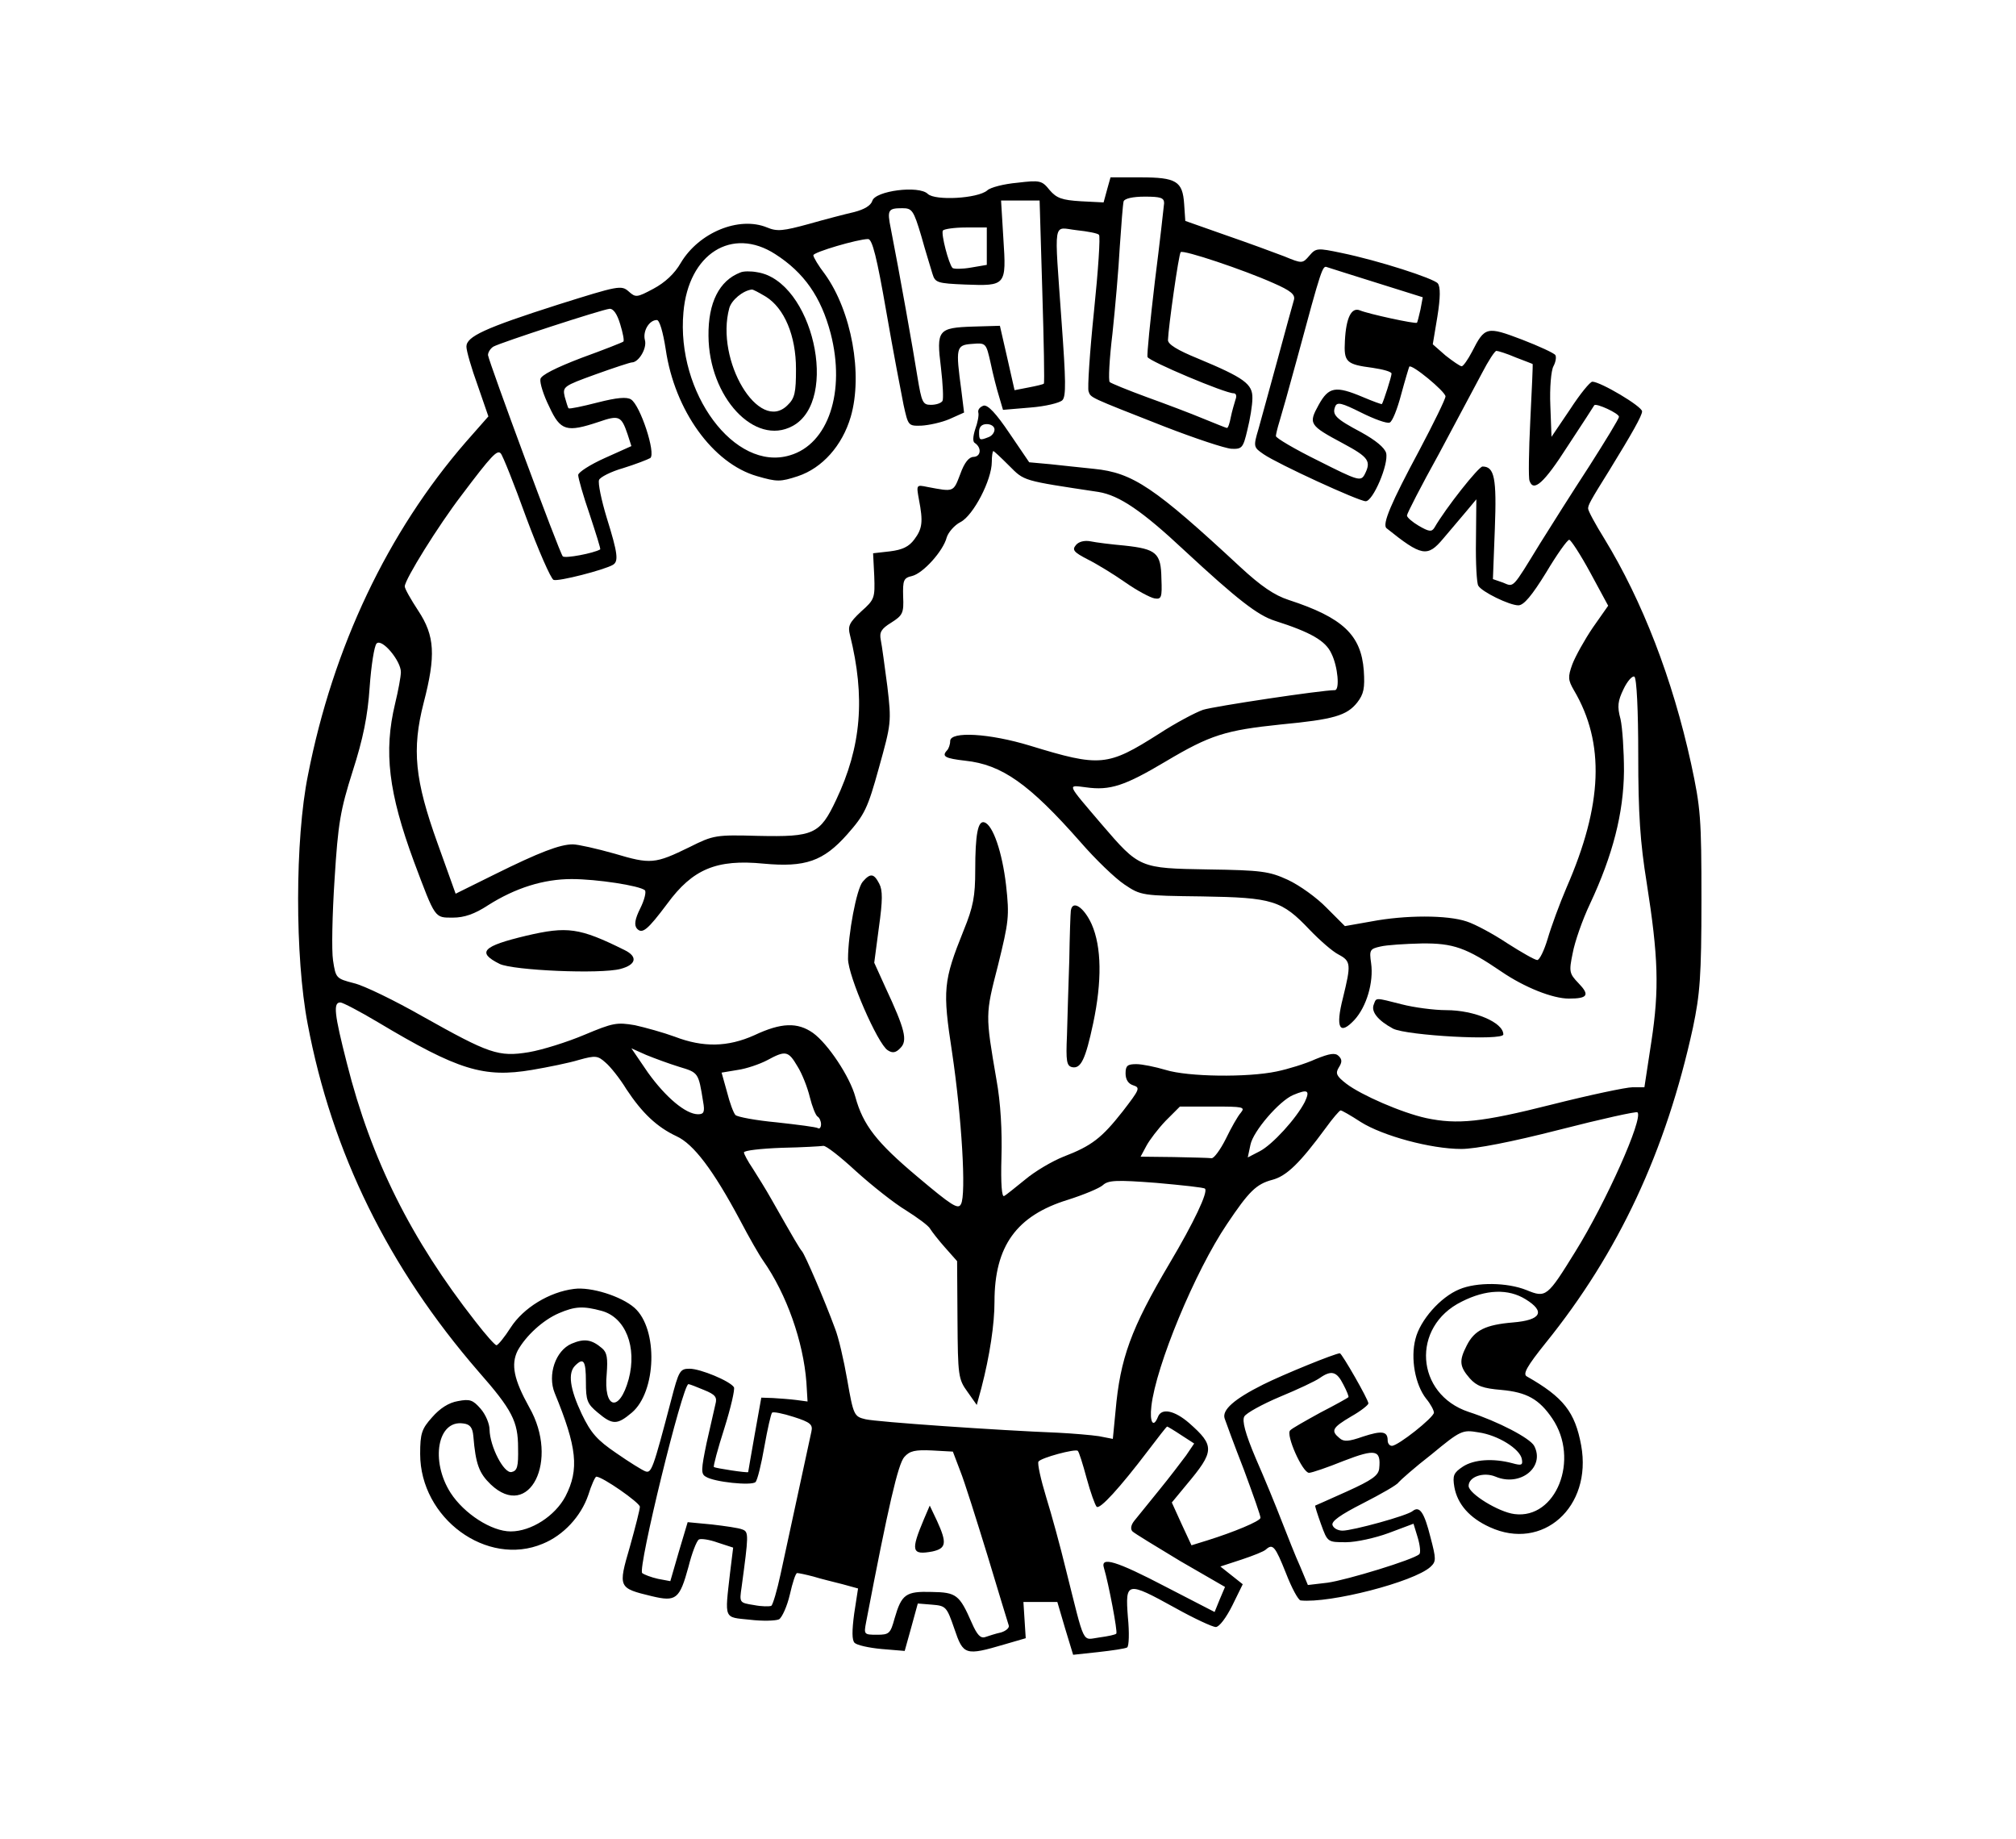 <?xml version="1.0" standalone="no"?>
<!DOCTYPE svg PUBLIC "-//W3C//DTD SVG 20010904//EN"
 "http://www.w3.org/TR/2001/REC-SVG-20010904/DTD/svg10.dtd">
<svg version="1.0" xmlns="http://www.w3.org/2000/svg"
 width="523pt" height="477pt" viewBox="0 0 523 477"
 preserveAspectRatio="xMidYMid meet">

<g transform="translate(0,477) scale(0.1,-0.1)"
fill="#000000" stroke="none">
<path d="M2872 4278 l-9 -33 -59 3 c-49 3 -63 8 -81 29 -20 25 -25 26 -84 19
-34 -3 -70 -12 -78 -20 -25 -21 -135 -27 -154 -9 -23 23 -137 8 -144 -18 -4
-12 -20 -22 -47 -29 -22 -5 -76 -19 -118 -31 -66 -18 -82 -20 -108 -9 -73 30
-177 -13 -224 -92 -16 -28 -41 -51 -71 -67 -43 -23 -46 -23 -64 -7 -19 17 -27
15 -183 -34 -191 -61 -238 -83 -238 -109 0 -11 13 -56 29 -100 l28 -81 -59
-67 c-202 -233 -344 -531 -409 -863 -34 -167 -34 -472 -1 -645 63 -335 210
-633 443 -902 88 -100 103 -130 103 -198 1 -49 -2 -60 -17 -63 -20 -4 -56 66
-57 110 0 15 -10 39 -23 54 -20 23 -28 26 -59 20 -24 -4 -47 -19 -67 -42 -27
-30 -31 -42 -31 -95 0 -167 173 -294 318 -233 54 22 99 71 118 126 8 26 18 48
21 48 16 0 112 -67 113 -78 0 -7 -12 -54 -26 -104 -31 -106 -30 -107 57 -128
63 -15 72 -8 95 76 9 36 21 67 27 71 5 3 27 0 49 -8 l40 -13 -8 -65 c-14 -123
-17 -115 51 -122 33 -4 67 -3 76 1 8 5 21 34 28 64 7 31 15 56 19 56 4 0 23
-4 42 -9 19 -6 53 -14 76 -20 l40 -11 -10 -65 c-6 -45 -6 -69 1 -76 6 -6 37
-13 70 -16 l60 -5 17 61 17 62 37 -3 c36 -3 38 -5 58 -63 23 -68 28 -70 130
-40 l55 16 -3 47 -3 47 44 0 44 0 20 -68 21 -69 65 7 c36 4 70 9 75 12 5 3 6
39 2 79 -7 92 -3 93 122 24 50 -28 98 -50 106 -50 9 0 27 24 43 56 l27 55 -29
23 -29 23 55 18 c30 10 58 21 63 26 18 16 24 9 52 -61 15 -39 32 -70 38 -71
77 -8 294 48 337 87 15 14 15 20 0 77 -16 64 -28 82 -46 68 -13 -12 -156 -51
-182 -51 -12 0 -23 6 -26 14 -4 10 20 27 79 57 47 24 89 48 92 54 4 5 42 39
86 73 75 62 80 64 121 57 51 -7 108 -43 113 -69 3 -16 0 -18 -25 -11 -49 13
-99 10 -128 -9 -24 -16 -27 -23 -22 -53 8 -44 39 -80 92 -104 137 -63 266 52
237 212 -16 87 -46 125 -141 179 -11 6 0 26 49 87 189 234 312 497 382 818 18
86 22 132 22 330 0 214 -2 239 -27 355 -48 219 -126 421 -225 583 -23 37 -42
72 -42 78 0 9 5 19 55 99 59 96 85 142 85 153 0 13 -108 77 -129 77 -6 0 -32
-32 -58 -72 l-48 -71 -3 81 c-2 46 2 91 8 102 6 11 8 24 5 29 -3 5 -42 23 -86
40 -92 35 -97 34 -130 -31 -11 -21 -23 -38 -27 -38 -4 0 -23 13 -42 28 l-33
29 12 72 c8 50 8 77 1 86 -11 13 -153 59 -250 79 -62 13 -66 13 -83 -7 -18
-21 -19 -21 -65 -2 -26 10 -94 35 -152 55 l-105 37 -3 44 c-4 59 -20 69 -114
69 l-77 0 -9 -32z m148 -35 c-1 -10 -11 -101 -24 -203 -12 -102 -21 -190 -19
-196 4 -11 201 -94 223 -94 7 0 9 -7 5 -17 -3 -10 -9 -30 -12 -45 -3 -16 -7
-28 -10 -28 -2 0 -29 11 -61 24 -31 13 -97 38 -147 56 -49 18 -93 36 -96 39
-4 3 -1 60 7 126 7 66 16 167 19 225 4 58 8 111 10 118 3 7 23 12 55 12 41 0
50 -3 50 -17z m-316 -229 c4 -130 6 -238 4 -239 -2 -2 -19 -6 -40 -10 l-36 -7
-19 84 -19 83 -69 -2 c-92 -3 -96 -9 -84 -106 5 -43 7 -82 4 -87 -4 -6 -17
-10 -30 -10 -21 0 -24 6 -35 73 -10 64 -47 272 -69 384 -10 49 -7 53 30 53 25
0 29 -5 49 -72 11 -40 25 -84 29 -98 7 -23 12 -25 85 -28 106 -4 107 -3 99
119 l-6 99 50 0 50 0 7 -236z m-144 117 l0 -48 -41 -7 c-23 -4 -44 -4 -48 -1
-10 11 -30 88 -25 97 3 4 30 8 60 8 l54 0 0 -49z m291 30 c4 -3 -2 -93 -13
-199 -11 -106 -17 -199 -14 -207 6 -17 0 -14 196 -91 80 -31 158 -57 175 -58
27 -1 30 2 41 49 7 28 13 64 13 82 1 37 -21 53 -141 103 -54 22 -78 37 -78 48
1 33 28 224 33 228 6 7 164 -46 240 -80 46 -20 57 -30 54 -43 -3 -10 -22 -79
-42 -153 -20 -74 -43 -156 -50 -182 -14 -47 -13 -48 13 -66 36 -25 247 -122
265 -122 19 0 60 96 53 125 -4 14 -27 33 -65 54 -66 35 -76 45 -67 67 5 12 17
9 67 -16 34 -17 67 -29 74 -26 7 2 20 35 30 73 10 37 20 70 21 72 6 8 93 -64
94 -77 0 -7 -31 -70 -68 -140 -73 -136 -97 -192 -85 -202 91 -73 106 -76 147
-27 20 23 47 56 61 72 l25 30 -1 -107 c-1 -58 2 -111 6 -117 9 -16 81 -51 104
-51 14 0 35 25 72 85 28 47 55 85 60 85 4 0 29 -38 55 -86 l46 -85 -40 -57
c-21 -31 -45 -74 -53 -95 -12 -33 -11 -41 4 -67 81 -137 75 -297 -19 -512 -18
-42 -40 -102 -49 -133 -9 -30 -21 -55 -27 -55 -6 0 -41 20 -77 43 -36 24 -84
50 -106 57 -50 17 -159 17 -248 0 l-68 -12 -47 47 c-26 27 -71 59 -101 73 -48
22 -68 25 -207 27 -178 3 -178 3 -276 117 -92 108 -90 102 -41 96 63 -9 101 4
207 67 116 69 155 81 299 96 137 13 171 23 198 57 17 22 20 37 17 83 -7 92
-54 137 -195 183 -37 12 -72 36 -125 85 -223 207 -279 245 -380 255 -32 3 -83
9 -113 12 l-55 5 -51 75 c-35 52 -56 74 -67 72 -9 -3 -16 -10 -14 -18 2 -7 -2
-27 -8 -43 -6 -19 -7 -33 -1 -36 18 -12 16 -35 -3 -36 -12 0 -24 -14 -35 -45
-18 -47 -16 -46 -85 -33 -29 6 -29 6 -22 -33 11 -57 9 -75 -12 -103 -14 -19
-31 -27 -63 -31 l-44 -5 3 -59 c2 -57 1 -61 -34 -92 -31 -29 -35 -38 -29 -61
40 -161 30 -289 -36 -428 -42 -89 -58 -96 -202 -93 -110 3 -116 2 -178 -29
-90 -44 -101 -45 -195 -17 -46 13 -95 24 -108 24 -33 0 -86 -20 -203 -78
l-101 -50 -47 131 c-59 164 -67 243 -36 364 32 123 29 174 -14 239 -19 29 -35
57 -35 63 0 18 88 159 147 236 79 105 93 119 102 109 5 -5 35 -80 66 -166 32
-86 64 -159 71 -162 12 -5 132 26 154 39 15 9 13 29 -16 122 -14 46 -23 90
-20 98 2 7 31 22 63 31 32 10 63 22 70 26 15 12 -26 137 -50 152 -11 7 -36 5
-87 -8 -39 -10 -72 -17 -75 -15 -2 2 -6 16 -10 30 -6 26 -3 28 80 58 47 17 90
31 94 31 18 0 40 37 34 58 -6 23 11 52 31 52 7 0 16 -31 23 -76 23 -158 122
-296 237 -329 52 -15 60 -15 106 0 63 21 115 79 137 154 32 110 2 274 -67 370
-17 22 -30 44 -30 49 0 8 116 42 142 42 11 0 23 -49 47 -187 18 -104 39 -213
45 -243 12 -54 12 -55 46 -54 19 1 52 8 73 17 l38 17 -7 57 c-15 111 -14 118
27 121 37 3 37 3 49 -50 6 -29 16 -68 22 -87 l10 -34 71 6 c39 3 76 12 83 19
10 10 9 52 -2 203 -19 273 -24 245 39 238 28 -3 55 -8 58 -12z m-840 -50 c75
-48 119 -111 144 -206 39 -151 -6 -287 -106 -316 -143 -43 -295 162 -276 371
13 152 126 223 238 151z m1562 -75 l118 -37 -6 -32 c-4 -18 -8 -33 -9 -34 -3
-4 -127 23 -148 32 -22 9 -36 -19 -39 -79 -3 -55 3 -61 72 -70 27 -4 49 -10
49 -15 0 -8 -21 -73 -25 -79 -1 -1 -23 7 -49 18 -71 30 -89 27 -115 -20 -27
-49 -25 -53 63 -100 67 -36 74 -46 56 -81 -10 -18 -17 -16 -120 36 -61 30
-110 59 -110 64 0 4 4 21 9 37 5 16 26 90 46 164 64 237 66 242 78 237 7 -2
65 -21 130 -41z m-1964 -107 c7 -23 11 -43 8 -45 -2 -2 -50 -21 -108 -42 -68
-26 -105 -45 -107 -55 -2 -10 8 -42 23 -72 29 -63 45 -67 129 -39 52 18 58 15
74 -32 l10 -31 -69 -31 c-38 -17 -69 -37 -69 -44 0 -8 13 -54 30 -103 16 -49
29 -89 27 -90 -17 -10 -91 -24 -97 -18 -9 10 -191 502 -194 522 0 7 6 17 14
22 20 11 281 96 301 98 10 1 20 -13 28 -40z m2323 -86 c24 -9 44 -17 44 -17 1
-1 -2 -66 -6 -146 -4 -80 -5 -151 -2 -157 10 -30 37 -7 99 90 37 56 68 104 69
106 5 6 64 -21 64 -30 0 -5 -35 -62 -77 -128 -43 -66 -100 -156 -128 -201 -73
-119 -67 -113 -96 -101 l-26 9 5 131 c5 131 -1 161 -32 161 -10 0 -95 -107
-125 -159 -7 -11 -14 -10 -40 5 -17 10 -31 22 -31 27 0 5 37 77 83 160 45 84
95 178 112 210 16 31 33 57 37 57 4 0 27 -7 50 -17z m-1352 -187 c0 -8 -7 -17
-16 -20 -23 -9 -24 -8 -24 14 0 13 7 20 20 20 11 0 20 -6 20 -14z m38 -94 c40
-40 33 -38 232 -68 54 -9 113 -49 223 -152 137 -127 190 -168 234 -182 94 -30
132 -52 147 -85 17 -34 22 -95 9 -95 -35 0 -314 -42 -342 -51 -20 -7 -71 -34
-114 -62 -134 -85 -152 -87 -335 -31 -105 32 -207 38 -207 12 0 -9 -4 -20 -8
-24 -15 -16 -5 -21 47 -27 95 -10 166 -60 299 -211 39 -45 90 -94 114 -110 43
-29 46 -29 202 -31 183 -3 206 -10 279 -87 26 -27 59 -56 75 -64 32 -17 32
-26 11 -112 -20 -78 -9 -99 30 -57 31 34 50 97 43 147 -5 34 -3 37 24 43 16 4
64 7 107 8 82 1 116 -11 207 -73 60 -41 133 -70 175 -70 49 0 55 9 25 40 -24
25 -25 30 -15 78 5 28 25 86 45 128 59 126 87 235 88 344 0 52 -4 113 -9 135
-9 33 -7 47 8 78 10 21 23 35 28 32 6 -4 10 -88 10 -203 0 -153 5 -227 22
-332 30 -191 33 -275 12 -412 l-18 -118 -31 0 c-16 0 -111 -20 -210 -45 -182
-46 -244 -52 -325 -35 -64 14 -169 60 -207 89 -26 20 -29 27 -20 42 9 14 9 21
0 30 -9 9 -23 7 -60 -8 -26 -12 -72 -26 -101 -32 -76 -16 -230 -14 -288 4 -27
8 -61 15 -76 15 -23 0 -28 -4 -28 -24 0 -16 7 -27 20 -31 19 -6 16 -11 -27
-67 -55 -70 -81 -90 -154 -118 -30 -12 -74 -38 -99 -59 -25 -20 -49 -40 -55
-43 -6 -4 -9 31 -7 100 2 68 -2 142 -13 202 -29 169 -29 168 4 296 28 114 30
127 21 208 -10 86 -34 156 -56 163 -17 6 -24 -31 -24 -124 0 -67 -5 -95 -30
-156 -53 -132 -55 -154 -30 -317 25 -168 37 -369 23 -393 -7 -15 -24 -4 -113
71 -106 89 -141 134 -161 207 -14 52 -71 138 -110 166 -40 28 -82 27 -152 -6
-69 -31 -133 -32 -206 -4 -30 11 -77 24 -104 30 -47 8 -57 6 -131 -25 -45 -19
-109 -39 -144 -45 -79 -13 -103 -4 -276 93 -72 41 -152 80 -178 86 -46 12 -47
13 -54 59 -4 25 -2 120 4 211 9 145 15 179 47 280 27 84 39 143 44 218 4 56
12 107 18 113 14 14 63 -45 63 -74 0 -12 -7 -49 -15 -82 -30 -125 -17 -231 49
-410 56 -149 53 -145 101 -145 29 0 56 9 91 32 71 45 144 68 217 68 65 0 176
-17 190 -29 4 -4 -1 -25 -12 -47 -14 -28 -16 -43 -9 -52 14 -16 28 -4 79 64
66 90 128 116 250 104 108 -10 155 6 217 76 45 51 53 67 82 172 32 115 33 119
22 212 -7 52 -14 106 -17 120 -4 20 1 29 27 45 30 19 33 25 31 68 -1 42 1 48
23 53 29 7 81 65 90 100 4 13 20 32 36 40 33 17 81 109 81 156 0 15 2 28 4 28
2 0 20 -17 41 -38z m-1638 -1443 c209 -125 275 -145 400 -124 41 7 96 18 122
26 43 12 49 11 69 -7 12 -10 37 -41 54 -69 41 -62 79 -98 130 -122 44 -20 95
-87 165 -218 23 -44 50 -91 60 -105 61 -87 104 -210 112 -315 l3 -50 -30 4
c-16 2 -43 4 -60 5 l-30 1 -17 -95 c-9 -52 -17 -96 -17 -98 -1 -3 -85 10 -89
13 -2 2 10 47 27 100 17 54 28 102 25 107 -10 16 -87 48 -115 48 -25 0 -28 -5
-48 -82 -47 -179 -51 -190 -67 -184 -8 3 -42 24 -75 47 -50 34 -66 52 -90 102
-31 66 -36 106 -17 125 22 22 28 13 28 -42 0 -48 3 -57 31 -80 38 -32 50 -32
88 0 64 54 69 217 7 272 -34 30 -113 55 -157 49 -64 -8 -131 -49 -164 -100
-16 -25 -33 -46 -37 -46 -3 -1 -28 27 -55 62 -166 212 -270 419 -333 669 -33
129 -36 158 -17 158 6 0 50 -23 97 -51z m782 -116 c50 -15 50 -15 62 -90 5
-27 2 -33 -13 -33 -32 0 -84 44 -130 108 l-43 63 38 -17 c22 -9 60 -23 86 -31z
m307 1 c12 -19 26 -55 32 -80 6 -24 15 -47 20 -50 5 -3 9 -12 9 -20 0 -8 -4
-13 -8 -10 -5 3 -53 9 -107 15 -54 5 -102 14 -107 19 -5 5 -15 32 -22 60 l-14
50 42 7 c22 3 57 15 76 25 48 26 55 25 79 -16z m1316 -92 c-22 -43 -84 -111
-117 -128 l-31 -16 7 33 c7 35 75 114 111 129 38 16 44 12 30 -18z m-166 -28
c-8 -9 -25 -39 -39 -68 -14 -28 -31 -51 -37 -50 -7 1 -51 2 -98 3 l-86 1 15
28 c8 15 30 44 50 65 l37 37 86 0 c78 0 84 -1 72 -16z m311 -24 c57 -36 182
-70 261 -70 37 0 130 18 255 50 109 28 200 48 202 45 16 -15 -82 -234 -161
-361 -73 -118 -76 -121 -127 -100 -50 20 -129 21 -174 2 -49 -20 -102 -80
-114 -129 -13 -50 -1 -118 28 -155 11 -13 20 -30 20 -36 -1 -13 -93 -86 -109
-86 -6 0 -11 6 -11 14 0 24 -15 26 -64 10 -37 -13 -50 -14 -61 -4 -23 19 -19
27 30 56 25 14 45 30 45 34 0 10 -69 130 -74 130 -12 0 -147 -55 -199 -81 -76
-38 -107 -66 -100 -88 3 -9 25 -69 50 -133 24 -65 44 -121 43 -125 -2 -9 -70
-37 -137 -58 l-42 -13 -26 56 -25 55 38 46 c73 87 74 101 7 160 -38 33 -72 40
-81 16 -12 -30 -22 -14 -17 28 12 105 113 349 196 472 57 85 76 104 118 115
37 10 71 43 138 134 18 25 36 46 39 46 3 0 26 -13 52 -30z m-1309 -128 c41
-37 99 -83 129 -101 30 -19 59 -40 63 -48 5 -8 22 -30 39 -49 l31 -35 1 -152
c1 -145 2 -154 26 -187 l24 -34 12 44 c22 85 34 166 34 224 0 144 57 223 190
264 41 13 82 30 91 38 14 13 35 14 139 6 67 -6 124 -12 126 -15 9 -8 -29 -88
-92 -194 -100 -169 -128 -246 -140 -383 l-7 -72 -36 7 c-20 3 -67 7 -106 9
-153 6 -472 28 -500 35 -29 7 -31 10 -47 102 -9 52 -23 112 -32 134 -28 76
-77 189 -85 199 -8 10 -18 27 -80 136 -14 25 -36 60 -48 79 -13 19 -23 38 -23
42 0 5 44 10 98 12 53 1 102 4 108 5 7 1 45 -29 85 -66z m1737 -332 c52 -32
40 -54 -33 -60 -71 -6 -100 -20 -120 -60 -20 -39 -19 -54 8 -85 18 -20 34 -26
82 -30 66 -6 98 -24 132 -74 72 -106 10 -262 -98 -248 -41 5 -119 53 -119 73
0 24 39 37 70 24 64 -27 129 25 100 80 -11 20 -93 63 -170 88 -138 46 -150
221 -18 286 63 32 121 34 166 6z m-2397 -30 c62 -17 92 -94 70 -177 -24 -88
-66 -78 -57 14 3 40 1 55 -12 66 -27 23 -46 26 -79 12 -42 -18 -63 -81 -44
-128 58 -141 64 -198 28 -268 -27 -51 -89 -91 -142 -91 -50 0 -121 46 -156
100 -53 83 -34 190 33 180 17 -2 24 -10 26 -33 6 -73 15 -96 45 -125 100 -95
179 62 100 200 -40 72 -48 111 -30 147 21 38 65 79 107 97 42 18 63 19 111 6z
m1924 -191 c9 -17 15 -32 13 -33 -2 -2 -34 -20 -73 -40 -38 -21 -74 -41 -78
-46 -12 -11 32 -110 49 -110 7 0 48 14 90 31 83 32 97 29 92 -20 -2 -18 -19
-30 -83 -59 -44 -20 -81 -36 -83 -37 -1 -1 6 -23 15 -48 17 -47 17 -47 65 -47
26 0 76 11 111 24 l64 24 11 -36 c6 -20 8 -40 4 -43 -14 -14 -188 -67 -238
-74 l-51 -6 -20 48 c-12 26 -33 80 -48 118 -15 39 -45 112 -67 162 -28 66 -36
98 -30 109 5 9 47 32 92 51 46 19 93 41 104 49 30 21 44 17 61 -17z m-1659
-14 c30 -12 35 -19 30 -37 -3 -13 -13 -58 -23 -101 -14 -68 -15 -80 -2 -87 21
-14 119 -24 129 -14 5 5 15 46 23 92 8 45 17 85 20 88 3 3 28 -2 56 -11 44
-14 50 -20 46 -38 -4 -20 -29 -133 -80 -370 -9 -42 -20 -79 -24 -82 -5 -2 -25
-2 -45 2 -38 6 -38 6 -32 47 18 134 19 143 2 149 -9 4 -45 9 -79 13 l-63 6
-23 -77 -22 -76 -32 6 c-18 4 -36 11 -41 15 -12 12 105 490 120 490 3 0 21 -7
40 -15z m1238 -117 l34 -22 -21 -31 c-12 -16 -43 -57 -70 -90 -27 -33 -55 -68
-64 -79 -9 -11 -11 -22 -5 -28 5 -5 61 -39 124 -77 l116 -67 -14 -33 -13 -32
-126 65 c-130 68 -171 80 -161 49 12 -40 36 -166 32 -170 -2 -3 -22 -7 -44
-10 -46 -6 -36 -26 -87 177 -14 58 -37 142 -51 187 -14 46 -23 87 -20 92 6 10
96 34 102 28 3 -2 13 -34 23 -71 10 -37 22 -70 26 -74 8 -8 60 49 133 145 26
34 48 63 50 63 1 0 18 -10 36 -22z m-573 -93 c11 -27 42 -126 71 -220 28 -93
53 -175 55 -181 2 -6 -7 -14 -20 -18 -14 -3 -32 -9 -41 -12 -12 -4 -21 5 -35
37 -32 73 -40 79 -104 80 -67 2 -78 -6 -96 -68 -11 -40 -14 -43 -46 -43 -34 0
-34 1 -28 33 58 303 83 410 99 428 14 16 28 19 72 17 l54 -3 19 -50z"/>
<path d="M1920 4063 c-54 -21 -83 -78 -82 -164 1 -159 120 -287 218 -234 123
66 52 377 -92 399 -16 3 -36 3 -44 -1z m66 -62 c49 -30 79 -102 79 -188 0 -61
-3 -76 -22 -94 -74 -74 -188 116 -151 252 6 21 35 45 58 48 3 1 19 -8 36 -18z"/>
<path d="M2791 3356 c-10 -12 -6 -18 31 -37 24 -12 68 -39 98 -60 30 -21 64
-39 75 -41 18 -3 20 2 18 51 -1 67 -13 77 -96 86 -34 3 -74 8 -88 11 -16 3
-31 -1 -38 -10z"/>
<path d="M2238 2483 c-16 -19 -38 -136 -38 -200 0 -44 77 -221 103 -237 12 -8
21 -7 33 6 19 19 12 48 -39 157 l-29 64 12 91 c10 71 10 97 1 114 -14 27 -23
28 -43 5z"/>
<path d="M2778 2408 c-1 -7 -3 -65 -4 -128 -2 -63 -5 -151 -6 -195 -3 -68 -1
-80 14 -83 22 -4 34 20 54 114 23 109 22 198 -4 257 -20 44 -50 64 -54 35z"/>
<path d="M1365 2343 c-113 -27 -129 -43 -69 -73 35 -17 262 -27 314 -13 41 11
45 32 10 49 -117 58 -148 62 -255 37z"/>
<path d="M3564 2165 c-8 -19 11 -42 50 -63 36 -18 286 -32 286 -15 0 31 -75
63 -148 63 -32 0 -84 7 -115 15 -71 18 -66 18 -73 0z"/>
<path d="M2397 830 c-35 -83 -32 -94 22 -84 36 8 38 22 12 79 l-19 40 -15 -35z"/>
</g>
</svg>
